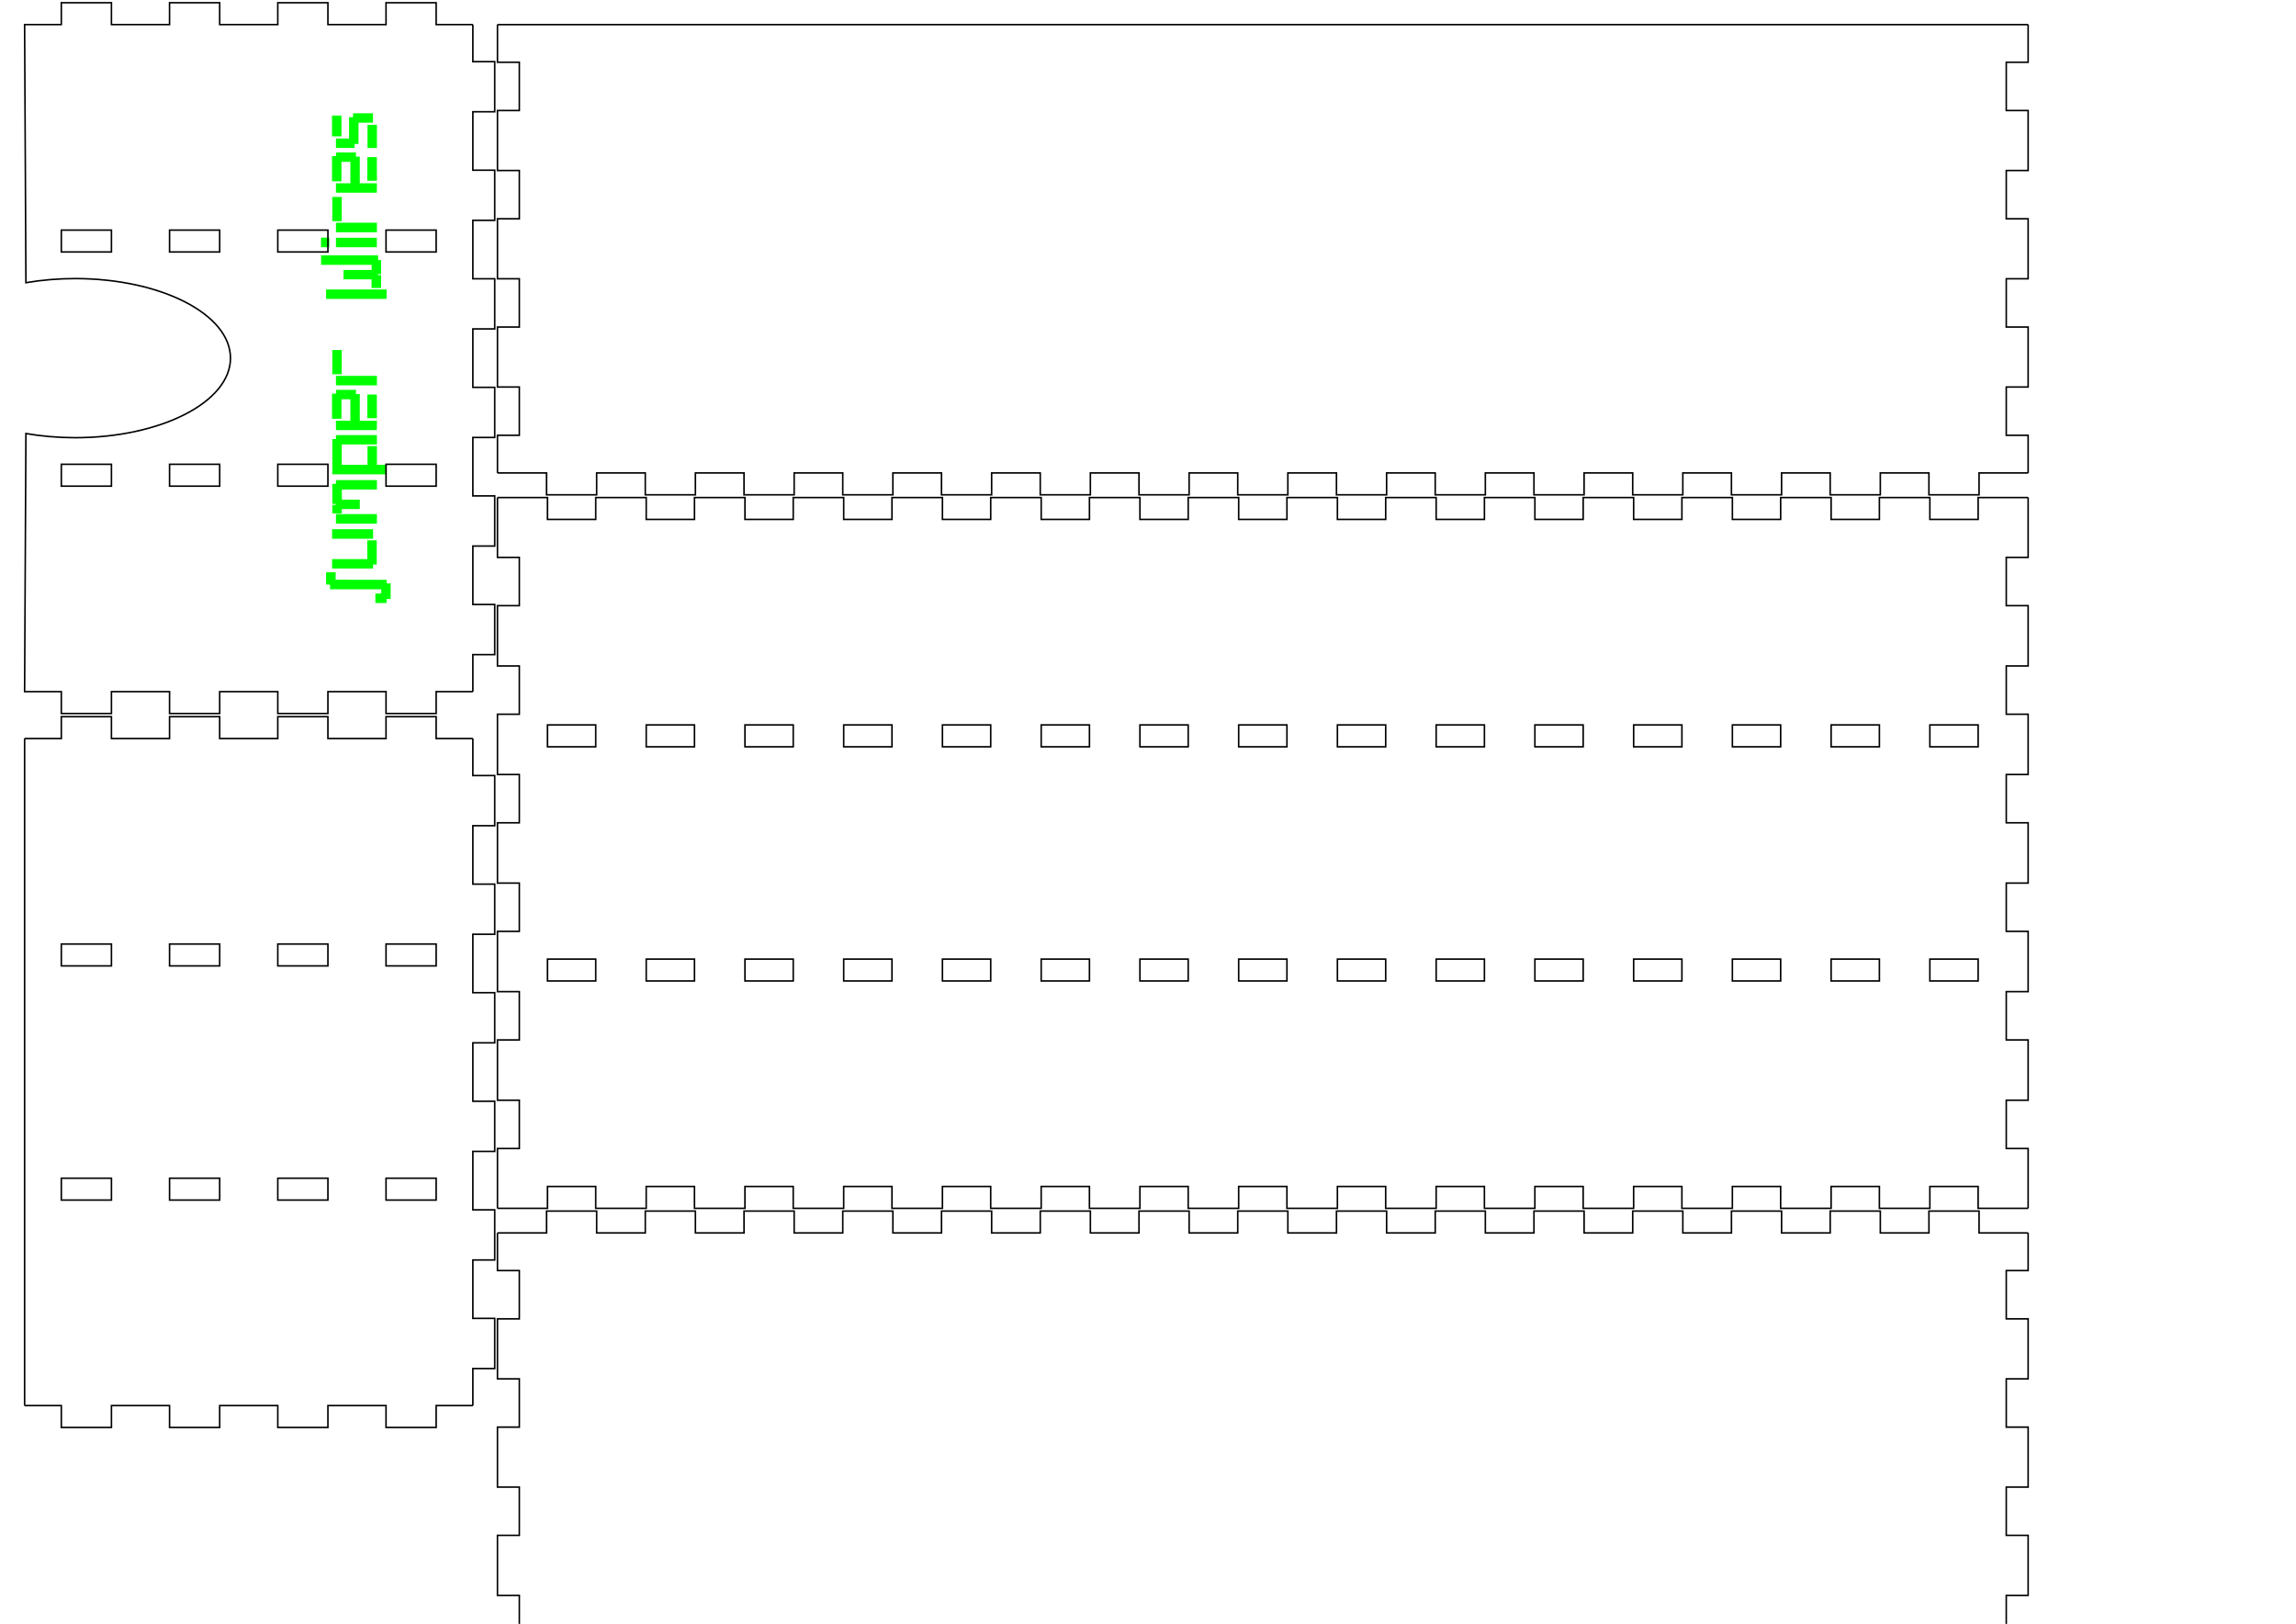 <?xml version="1.0" encoding="UTF-8" standalone="no"?>
<!-- Created with Inkscape (http://www.inkscape.org/) -->

<svg
   xmlns:dc="http://purl.org/dc/elements/1.1/"
   xmlns:cc="http://creativecommons.org/ns#"
   xmlns:rdf="http://www.w3.org/1999/02/22-rdf-syntax-ns#"
   xmlns:svg="http://www.w3.org/2000/svg"
   xmlns="http://www.w3.org/2000/svg"
   xmlns:sodipodi="http://sodipodi.sourceforge.net/DTD/sodipodi-0.dtd"
   xmlns:inkscape="http://www.inkscape.org/namespaces/inkscape"
   inkscape:version="0.92.3 (2405546, 2018-03-11)"
   version="1.1"
   id="svg2"
   viewBox="0 0 1488.189 1052.362"
   height="297mm"
   width="420mm"
   sodipodi:docname="teslaschublade_jumperwires.svg">
  <sodipodi:namedview
     inkscape:window-maximized="1"
     inkscape:window-y="238"
     inkscape:window-x="0"
     inkscape:window-height="1378"
     inkscape:window-width="2560"
     showgrid="false"
     inkscape:current-layer="layer1"
     inkscape:document-units="px"
     inkscape:cy="712.84606"
     inkscape:cx="295.19956"
     inkscape:zoom="0.98994949"
     inkscape:pageshadow="2"
     inkscape:pageopacity="0.0"
     borderopacity="1.0"
     bordercolor="#666666"
     pagecolor="#ffffff"
     id="base" />
  <defs
     id="defs4" />
  <g
     id="layer1"
     inkscape:groupmode="layer"
     inkscape:label="Layer 1"
     transform="translate(0,-1.6535434e-6)">
    <path
       id="path5663"
       inkscape:label="part"
       style="fill:none;stroke:#000000"
       d="m 322.441,799.016 31.81,0 0,-14.173 32.492,0 0,14.173 31.509,0 0,-14.173 32.492,0 0,14.173 31.509,0 0,-14.173 32.492,0 0,14.173 31.509,0 0,-14.173 32.492,0 0,14.173 31.509,0 0,-14.173 32.492,0 0,14.173 31.509,0 0,-14.173 32.492,0 0,14.173 31.509,0 0,-14.173 32.492,0 0,14.173 31.509,0 0,-14.173 32.492,0 0,14.173 31.509,0 0,-14.173 32.492,0 0,14.173 31.509,0 0,-14.173 32.492,0 0,14.173 31.509,0 0,-14.173 32.492,0 0,14.173 31.509,0 0,-14.173 32.492,0 0,14.173 31.509,0 0,-14.173 32.492,0 0,14.173 31.509,0 0,-14.173 32.492,0 0,14.173 31.509,0 0,-14.173 32.492,0 0,14.173 31.81,0"
       inkscape:connector-curvature="0" />
    <path
       id="path5665"
       inkscape:label="part"
       style="fill:none;stroke:#000000"
       d="m 1314.567,799.016 0,24.396 -14.173,0 0,31.287 14.173,0 0,38.87 -14.173,0 0,31.287 14.173,0 0,38.87 -14.173,0 0,31.287 14.173,0 0,38.87 -14.173,0 0,31.287 14.173,0 0,24.396"
       inkscape:connector-curvature="0" />
    <path
       id="path5667"
       inkscape:label="part"
       style="fill:none;stroke:#000000"
       d="m 1314.567,1089.567 -31.81,0 -928.506,0 -31.81,0"
       inkscape:connector-curvature="0"
       sodipodi:nodetypes="cccc" />
    <path
       id="path5669"
       inkscape:label="part"
       style="fill:none;stroke:#000000"
       d="m 322.441,1089.567 0,-24.396 14.173,0 0,-31.287 -14.173,0 0,-38.87 14.173,0 0,-31.287 -14.173,0 0,-38.87 14.173,0 0,-31.287 -14.173,0 0,-38.87 14.173,0 0,-31.287 -14.173,0 0,-24.396"
       inkscape:connector-curvature="0" />
    <g
       id="g45">
      <path
         sodipodi:nodetypes="cccc"
         inkscape:connector-curvature="0"
         d="m 322.441,15.945 31.81,0 928.506,0 31.81,0"
         style="fill:none;stroke:#000000"
         inkscape:label="part"
         id="path5703" />
      <path
         inkscape:connector-curvature="0"
         d="m 1314.567,15.945 0,24.396 -14.173,0 0,31.287 14.173,0 0,38.87 -14.173,0 0,31.287 14.173,0 0,38.87 -14.173,0 0,31.287 14.173,0 0,38.87 -14.173,0 0,31.287 14.173,0 0,24.396"
         style="fill:none;stroke:#000000"
         inkscape:label="part"
         id="path5705" />
      <path
         inkscape:connector-curvature="0"
         d="m 1314.567,306.496 -31.81,0 0,14.173 -32.492,0 0,-14.173 -31.509,0 0,14.173 -32.492,0 0,-14.173 -31.509,0 0,14.173 -32.492,0 0,-14.173 -31.509,0 0,14.173 -32.492,0 0,-14.173 -31.509,0 0,14.173 -32.492,0 0,-14.173 -31.509,0 0,14.173 -32.492,0 0,-14.173 -31.509,0 0,14.173 -32.492,0 0,-14.173 -31.509,0 0,14.173 -32.492,0 0,-14.173 -31.509,0 0,14.173 -32.492,0 0,-14.173 -31.509,0 0,14.173 -32.492,0 0,-14.173 -31.509,0 0,14.173 -32.492,0 0,-14.173 -31.509,0 0,14.173 -32.492,0 0,-14.173 -31.509,0 0,14.173 -32.492,0 0,-14.173 -31.509,0 0,14.173 -32.492,0 0,-14.173 -31.509,0 0,14.173 -32.492,0 0,-14.173 -31.81,0"
         style="fill:none;stroke:#000000"
         inkscape:label="part"
         id="path5707" />
      <path
         inkscape:connector-curvature="0"
         d="m 322.441,306.496 0,-24.396 14.173,0 0,-31.287 -14.173,0 0,-38.87 14.173,0 0,-31.287 -14.173,0 0,-38.87 14.173,0 0,-31.287 -14.173,0 0,-38.87 14.173,0 0,-31.287 -14.173,0 0,-24.396"
         style="fill:none;stroke:#000000"
         inkscape:label="part"
         id="path5709" />
    </g>
    <g
       transform="rotate(-90,-9.375,9.375)"
       style="font-style:normal;font-variant:normal;font-weight:normal;font-stretch:normal;font-size:21.299px;line-height:100%;font-family:Ubuntu;-inkscape-font-specification:'Ubuntu, Normal';text-align:start;letter-spacing:23.195px;word-spacing:0px;writing-mode:lr-tb;text-anchor:start;fill:#000000;fill-opacity:1;stroke:#00ff00;stroke-width:1px;stroke-linecap:butt;stroke-linejoin:miter;stroke-opacity:1"
       id="text5913">
      <path
         d="m -385.154,266.337 v -3.775 h -5.117 v 6.271 h 2.558 v 2.621 h 9.142 v -2.558 h 2.309 l 0.062,-33.103 h 4.836 v -5.179 h -6.958 v 2.558 h -3.058 v 33.166 z"
         style="font-style:normal;font-variant:normal;font-weight:normal;font-stretch:normal;font-size:63.898px;line-height:100%;font-family:progenisis;-inkscape-font-specification:'progenisis, Normal';text-align:start;letter-spacing:0px;writing-mode:lr-tb;text-anchor:start;fill:#00ff00;stroke:#00ff00"
         id="path3568"
         inkscape:connector-curvature="0" />
      <path
         d="m -343.471,260.066 h -5.179 v -25.553 h 5.179 z m -7.207,-2.808 v 5.179 h -14.695 v -2.371 h -2.558 v -25.553 h 5.117 v 22.807 z"
         style="font-style:normal;font-variant:normal;font-weight:normal;font-stretch:normal;font-size:63.898px;line-height:100%;font-family:progenisis;-inkscape-font-specification:'progenisis, Normal';text-align:start;letter-spacing:0px;writing-mode:lr-tb;text-anchor:start;fill:#00ff00;stroke:#00ff00"
         id="path3570"
         inkscape:connector-curvature="0" />
      <path
         d="m -338.853,237.009 h 5.179 v 25.553 h -5.179 z m 14.57,2.808 v 11.638 h -5.117 v -11.7 h -2.87 v -5.117 h 4.524 v 2.122 h 1.685 v -2.122 h 12.012 v 2.371 h 2.402 v 25.553 h -5.086 v -22.745 z"
         style="font-style:normal;font-variant:normal;font-weight:normal;font-stretch:normal;font-size:63.898px;line-height:100%;font-family:progenisis;-inkscape-font-specification:'progenisis, Normal';text-align:start;letter-spacing:0px;writing-mode:lr-tb;text-anchor:start;fill:#00ff00;stroke:#00ff00"
         id="path3572"
         inkscape:connector-curvature="0" />
      <path
         d="m -289.588,257.445 h -12.137 v -17.69 h 14.196 v 22.807 h 5.086 v -25.553 h -2.558 v -2.371 h -21.902 v 34.258 h 5.179 v -6.334 h 12.137 z"
         style="font-style:normal;font-variant:normal;font-weight:normal;font-stretch:normal;font-size:63.898px;line-height:100%;font-family:progenisis;-inkscape-font-specification:'progenisis, Normal';text-align:start;letter-spacing:0px;writing-mode:lr-tb;text-anchor:start;fill:#00ff00;stroke:#00ff00"
         id="path3574"
         inkscape:connector-curvature="0" />
      <path
         d="m -278.263,262.5 v -25.49 h 5.117 v 9.329 h 14.882 v -6.77 h -12.636 v -5.117 h 15.319 v 2.621 h 2.434 v 11.887 h -2.746 v 2.496 h -17.254 v 11.107 z m 7.738,-5.179 h 14.321 v 5.179 l -14.321,0.062 z"
         style="font-style:normal;font-variant:normal;font-weight:normal;font-stretch:normal;font-size:63.898px;line-height:100%;font-family:progenisis;-inkscape-font-specification:'progenisis, Normal';text-align:start;letter-spacing:0px;writing-mode:lr-tb;text-anchor:start;fill:#00ff00;stroke:#00ff00"
         id="path3576"
         inkscape:connector-curvature="0" />
      <path
         d="m -249.247,237.009 h 5.179 v 25.553 h -5.179 z m 7.207,2.746 v -5.117 h 14.695 v 5.117 z"
         style="font-style:normal;font-variant:normal;font-weight:normal;font-stretch:normal;font-size:63.898px;line-height:100%;font-family:progenisis;-inkscape-font-specification:'progenisis, Normal';text-align:start;letter-spacing:0px;writing-mode:lr-tb;text-anchor:start;fill:#00ff00;stroke:#00ff00"
         id="path3578"
         inkscape:connector-curvature="0" />
      <path
         d="m -188.094,268.833 h -5.117 V 230.613 h 5.117 z m 7.55,-8.767 v -18.158 h 5.086 v 18.221 h 4.306 v -32.76 h 5.148 v 35.974 h -3.058 v 1.903 h -8.05 v -2.122 h -1.654 v 2.122 h -7.363 v -5.179 z"
         style="font-style:normal;font-variant:normal;font-weight:normal;font-stretch:normal;font-size:63.898px;line-height:100%;font-family:progenisis;-inkscape-font-specification:'progenisis, Normal';text-align:start;letter-spacing:0px;writing-mode:lr-tb;text-anchor:start;fill:#00ff00;stroke:#00ff00"
         id="path3580"
         inkscape:connector-curvature="0" />
      <path
         d="m -159.702,227.306 h 5.179 v 4.399 l -5.242,-0.062 z m 0,9.703 h 5.117 v 25.49 h -5.117 z"
         style="font-style:normal;font-variant:normal;font-weight:normal;font-stretch:normal;font-size:63.898px;line-height:100%;font-family:progenisis;-inkscape-font-specification:'progenisis, Normal';text-align:start;letter-spacing:0px;writing-mode:lr-tb;text-anchor:start;fill:#00ff00;stroke:#00ff00"
         id="path3582"
         inkscape:connector-curvature="0" />
      <path
         d="m -150.03,237.009 h 5.179 v 25.553 h -5.179 z m 7.207,2.746 v -5.117 h 14.695 v 5.117 z"
         style="font-style:normal;font-variant:normal;font-weight:normal;font-stretch:normal;font-size:63.898px;line-height:100%;font-family:progenisis;-inkscape-font-specification:'progenisis, Normal';text-align:start;letter-spacing:0px;writing-mode:lr-tb;text-anchor:start;fill:#00ff00;stroke:#00ff00"
         id="path3584"
         inkscape:connector-curvature="0" />
      <path
         d="m -124.384,262.5 v -25.49 h 5.117 v 9.329 h 14.882 v -6.77 h -12.636 v -5.117 h 15.319 v 2.621 h 2.434 v 11.887 h -2.746 v 2.496 h -17.254 v 11.107 z m 7.738,-5.179 h 14.321 v 5.179 l -14.321,0.062 z"
         style="font-style:normal;font-variant:normal;font-weight:normal;font-stretch:normal;font-size:63.898px;line-height:100%;font-family:progenisis;-inkscape-font-specification:'progenisis, Normal';text-align:start;letter-spacing:0px;writing-mode:lr-tb;text-anchor:start;fill:#00ff00;stroke:#00ff00"
         id="path3586"
         inkscape:connector-curvature="0" />
      <path
         d="m -95.43,262.562 v -5.117 h 14.071 v 5.117 z m 5.179,-17.066 h 13.79 v 2.558 h 2.558 v 11.95 h -5.117 v -9.391 h -13.79 v -2.558 h -2.558 v -11.045 h 5.117 z m 2.371,-5.928 v -5.117 h 12.511 v 5.117 z"
         style="font-style:normal;font-variant:normal;font-weight:normal;font-stretch:normal;font-size:63.898px;line-height:100%;font-family:progenisis;-inkscape-font-specification:'progenisis, Normal';text-align:start;letter-spacing:0px;writing-mode:lr-tb;text-anchor:start;fill:#00ff00;stroke:#00ff00"
         id="path3588"
         inkscape:connector-curvature="0" />
    </g>
    <g
       id="g55"
       transform="translate(1.339,-325.446)">
      <path
         id="path47"
         inkscape:label="part"
         style="fill:none;stroke:#000000"
         d="m 322.441,15.945 h 31.81 928.506 31.81"
         inkscape:connector-curvature="0"
         sodipodi:nodetypes="cccc" />
      <path
         id="path49"
         inkscape:label="part"
         style="fill:none;stroke:#000000"
         d="m 1314.567,15.945 v 24.396 h -14.173 v 31.287 h 14.173 v 38.87 h -14.173 v 31.287 h 14.173 v 38.87 h -14.173 v 31.287 h 14.173 v 38.87 h -14.173 v 31.287 h 14.173 v 24.396"
         inkscape:connector-curvature="0" />
      <path
         id="path51"
         inkscape:label="part"
         style="fill:none;stroke:#000000"
         d="m 1314.567,306.496 h -31.81 v 14.173 h -32.492 v -14.173 h -31.509 v 14.173 h -32.492 v -14.173 h -31.509 v 14.173 h -32.492 v -14.173 h -31.509 v 14.173 h -32.492 v -14.173 h -31.509 v 14.173 h -32.492 v -14.173 h -31.509 v 14.173 h -32.492 v -14.173 h -31.509 v 14.173 H 866.259 V 306.496 H 834.75 v 14.173 h -32.492 v -14.173 h -31.509 v 14.173 h -32.492 v -14.173 h -31.509 v 14.173 h -32.492 v -14.173 h -31.509 v 14.173 h -32.492 v -14.173 h -31.509 v 14.173 h -32.492 v -14.173 h -31.509 v 14.173 h -32.492 v -14.173 h -31.509 v 14.173 h -32.492 v -14.173 h -31.509 v 14.173 h -32.492 v -14.173 h -31.81"
         inkscape:connector-curvature="0" />
      <path
         id="path53"
         inkscape:label="part"
         style="fill:none;stroke:#000000"
         d="m 322.441,306.496 v -24.396 h 14.173 v -31.287 h -14.173 v -38.87 h 14.173 v -31.287 h -14.173 v -38.87 h 14.173 v -31.287 H 322.441 V 71.628 h 14.173 V 40.341 H 322.441 V 15.945"
         inkscape:connector-curvature="0" />
    </g>
    <g
       id="g84">
      <path
         inkscape:connector-curvature="0"
         d="m 322.441,322.441 32.412,0 0,14.173 31.287,0 0,-14.173 32.714,0 0,14.173 31.287,0 0,-14.173 32.714,0 0,14.173 31.287,0 0,-14.173 32.714,0 0,14.173 31.287,0 0,-14.173 32.714,0 0,14.173 31.287,0 0,-14.173 32.714,0 0,14.173 31.287,0 0,-14.173 32.714,0 0,14.173 31.287,0 0,-14.173 32.714,0 0,14.173 31.287,0 0,-14.173 32.714,0 0,14.173 31.287,0 0,-14.173 32.714,0 0,14.173 31.287,0 0,-14.173 32.714,0 0,14.173 31.287,0 0,-14.173 32.714,0 0,14.173 31.287,0 0,-14.173 32.714,0 0,14.173 31.287,0 0,-14.173 32.714,0 0,14.173 31.287,0 0,-14.173 32.714,0 0,14.173 31.287,0 0,-14.173 32.412,0"
         style="fill:none;stroke:#000000"
         inkscape:label="part"
         id="path5679" />
      <path
         inkscape:connector-curvature="0"
         d="m 1314.567,322.441 v 38.771 h -14.173 v 31.287 h 14.173 v 39.073 h -14.173 v 31.287 h 14.173 v 39.073 h -14.173 v 31.287 h 14.173 v 39.073 h -14.173 v 31.287 h 14.173 v 39.073 h -14.173 v 31.287 h 14.173 v 39.073 h -14.173 v 31.287 h 14.173 v 38.771"
         style="fill:none;stroke:#000000"
         inkscape:label="part"
         id="path5681" />
      <path
         inkscape:connector-curvature="0"
         d="m 1314.567,783.071 -32.412,0 0,-14.173 -31.287,0 0,14.173 -32.714,0 0,-14.173 -31.287,0 0,14.173 -32.714,0 0,-14.173 -31.287,0 0,14.173 -32.714,0 0,-14.173 -31.287,0 0,14.173 -32.714,0 0,-14.173 -31.287,0 0,14.173 -32.714,0 0,-14.173 -31.287,0 0,14.173 -32.714,0 0,-14.173 -31.287,0 0,14.173 -32.714,0 0,-14.173 -31.287,0 0,14.173 -32.714,0 0,-14.173 -31.287,0 0,14.173 -32.714,0 0,-14.173 -31.287,0 0,14.173 -32.714,0 0,-14.173 -31.287,0 0,14.173 -32.714,0 0,-14.173 -31.287,0 0,14.173 -32.714,0 0,-14.173 -31.287,0 0,14.173 -32.714,0 0,-14.173 -31.287,0 0,14.173 -32.714,0 0,-14.173 -31.287,0 0,14.173 -32.412,0"
         style="fill:none;stroke:#000000"
         inkscape:label="part"
         id="path5683" />
      <path
         inkscape:connector-curvature="0"
         d="m 322.441,783.071 0,-38.771 14.173,0 0,-31.287 -14.173,0 0,-39.073 14.173,0 0,-31.287 -14.173,0 0,-39.073 14.173,0 0,-31.287 -14.173,0 0,-39.073 14.173,0 0,-31.287 -14.173,0 0,-39.073 14.173,0 0,-31.287 -14.173,0 0,-39.073 14.173,0 0,-31.287 -14.173,0 0,-38.771"
         style="fill:none;stroke:#000000"
         inkscape:label="part"
         id="path5685" />
      <g
         transform="translate(0,-4.91)"
         id="g75">
        <path
           inkscape:connector-curvature="0"
           d="m 354.853,474.7 v 14.173 h 31.287 v -14.173 z m 64.001,0 v 14.173 h 31.287 v -14.173 z m 64.001,0 v 14.173 h 31.287 v -14.173 z m 64.001,0 v 14.173 h 31.287 v -14.173 z m 64.001,0 v 14.173 h 31.287 v -14.173 z m 64.001,0 v 14.173 h 31.287 v -14.173 z m 64.001,0 v 14.173 h 31.287 v -14.173 z m 64.001,0 v 14.173 h 31.287 v -14.173 z m 64.001,0 v 14.173 h 31.287 v -14.173 z m 64.001,0 v 14.173 h 31.287 v -14.173 z m 64.001,0 v 14.173 h 31.287 v -14.173 z m 64.001,0 v 14.173 h 31.287 v -14.173 z m 64.001,0 v 14.173 h 31.287 v -14.173 z m 64.001,0 v 14.173 h 31.287 v -14.173 z m 64.001,0 v 14.173 h 31.287 v -14.173 z"
           style="fill:none;stroke:#000000"
           inkscape:label="part"
           id="path61"
           sodipodi:nodetypes="ccccccccccccccccccccccccccccccccccccccccccccccccccccccccccccccccccccccccccc" />
        <path
           sodipodi:nodetypes="ccccccccccccccccccccccccccccccccccccccccccccccccccccccccccccccccccccccccccc"
           id="path63"
           inkscape:label="part"
           style="fill:none;stroke:#000000"
           d="m 354.853,626.459 v 14.173 h 31.287 v -14.173 z m 64.001,0 v 14.173 h 31.287 v -14.173 z m 64.001,0 v 14.173 h 31.287 v -14.173 z m 64.001,0 v 14.173 h 31.287 v -14.173 z m 64.001,0 v 14.173 h 31.287 v -14.173 z m 64.001,0 v 14.173 h 31.287 v -14.173 z m 64.001,0 v 14.173 h 31.287 v -14.173 z m 64.001,0 v 14.173 h 31.287 v -14.173 z m 64.001,0 v 14.173 h 31.287 v -14.173 z m 64.001,0 v 14.173 h 31.287 v -14.173 z m 64.001,0 v 14.173 h 31.287 v -14.173 z m 64.001,0 v 14.173 h 31.287 v -14.173 z m 64.001,0 v 14.173 h 31.287 v -14.173 z m 64.001,0 v 14.173 h 31.287 v -14.173 z m 64.001,0 v 14.173 h 31.287 v -14.173 z"
           inkscape:connector-curvature="0" />
      </g>
    </g>
    <g
       id="g99">
      <path
         inkscape:connector-curvature="0"
         d="m 15.945,478.61 23.793,0 0,-14.173 32.492,0 0,14.173 37.665,0 0,-14.173 32.492,0 0,14.173 37.665,0 0,-14.173 32.492,0 0,14.173 37.665,0 0,-14.173 32.492,0 0,14.173 23.793,0"
         style="fill:none;stroke:#000000"
         inkscape:label="part"
         id="path5671" />
      <path
         inkscape:connector-curvature="0"
         d="m 306.496,478.61 0,23.996 14.173,0 0,32.492 -14.173,0 0,37.868 14.173,0 0,32.492 -14.173,0 0,37.868 14.173,0 0,32.492 -14.173,0 0,37.868 14.173,0 0,32.492 -14.173,0 0,37.868 14.173,0 0,32.492 -14.173,0 0,37.868 14.173,0 0,32.492 -14.173,0 0,23.996"
         style="fill:none;stroke:#000000"
         inkscape:label="part"
         id="path5673" />
      <path
         inkscape:connector-curvature="0"
         d="m 306.496,910.894 -23.793,0 0,14.173 -32.492,0 0,-14.173 -37.665,0 0,14.173 -32.492,0 0,-14.173 -37.665,0 0,14.173 -32.492,0 0,-14.173 -37.665,0 0,14.173 -32.492,0 0,-14.173 -23.793,0"
         style="fill:none;stroke:#000000"
         inkscape:label="part"
         id="path5675" />
      <path
         sodipodi:nodetypes="cccc"
         inkscape:connector-curvature="0"
         d="m 15.945,910.894 0,-23.996 0,-384.292 0,-23.996"
         style="fill:none;stroke:#000000"
         inkscape:label="part"
         id="path5677" />
      <g
         transform="translate(0,137.086)"
         id="g71">
        <path
           inkscape:connector-curvature="0"
           d="m 282.703,626.459 v 14.173 h -32.492 v -14.173 z m -70.157,0 v 14.173 h -32.492 v -14.173 z m -70.157,0 v 14.173 h -32.492 v -14.173 z m -70.157,0 v 14.173 h -32.492 v -14.173 z"
           style="fill:none;stroke:#000000"
           inkscape:label="part"
           id="path65"
           sodipodi:nodetypes="cccccccccccccccccccc" />
        <path
           sodipodi:nodetypes="cccccccccccccccccccc"
           id="path67"
           inkscape:label="part"
           style="fill:none;stroke:#000000"
           d="m 282.703,474.7 v 14.173 h -32.492 v -14.173 z m -70.157,0 v 14.173 h -32.492 v -14.173 z m -70.157,0 v 14.173 h -32.492 v -14.173 z m -70.157,0 v 14.173 h -32.492 v -14.173 z"
           inkscape:connector-curvature="0" />
      </g>
    </g>
    <g
       id="g129">
      <path
         inkscape:connector-curvature="0"
         d="m 306.496,15.945 0,23.996 14.173,0 0,32.492 -14.173,0 0,37.868 14.173,0 0,32.492 -14.173,0 0,37.868 14.173,0 0,32.492 -14.173,0 0,37.868 14.173,0 0,32.492 -14.173,0 0,37.868 14.173,0 0,32.492 -14.173,0 0,37.868 14.173,0 0,32.492 -14.173,0 0,23.996"
         style="fill:none;stroke:#000000"
         inkscape:label="part"
         id="path5689" />
      <path
         sodipodi:nodetypes="ccccccccccccccccccccscccccccccccccccccccc"
         inkscape:connector-curvature="0"
         d="m 306.496,448.228 h -23.793 v 14.173 h -32.492 v -14.173 h -37.665 v 14.173 h -32.492 v -14.173 h -37.665 v 14.173 H 109.896 V 448.228 H 72.23 v 14.173 H 39.738 V 448.228 H 15.945 l 0.854,-167.271 c 10.236,1.761 20.959,2.67 31.759,2.692 55.688,-1.3e-4 100.831,-23.085 100.831,-51.562 0,-28.477 -45.144,-51.562 -100.831,-51.562 -10.798,0.015 -21.52,0.916 -31.759,2.67 L 15.945,15.945 H 39.738 V 1.772 h 32.492 v 14.173 h 37.665 V 1.772 h 32.492 v 14.173 h 37.665 V 1.772 h 32.492 v 14.173 h 37.665 V 1.772 h 32.492 v 14.173 h 23.793"
         style="fill:none;stroke:#000000"
         inkscape:label="part"
         id="path5691" />
      <g
         id="g90"
         transform="translate(2.75e-5,-325.579)">
        <path
           sodipodi:nodetypes="cccccccccccccccccccc"
           id="path86"
           inkscape:label="part"
           style="fill:none;stroke:#000000"
           d="m 282.703,626.459 v 14.173 h -32.492 v -14.173 z m -70.157,0 v 14.173 h -32.492 v -14.173 z m -70.157,0 v 14.173 h -32.492 v -14.173 z m -70.157,0 v 14.173 h -32.492 v -14.173 z"
           inkscape:connector-curvature="0" />
        <path
           inkscape:connector-curvature="0"
           d="m 282.703,474.7 v 14.173 h -32.492 v -14.173 z m -70.157,0 v 14.173 h -32.492 v -14.173 z m -70.157,0 v 14.173 h -32.492 v -14.173 z m -70.157,0 v 14.173 h -32.492 v -14.173 z"
           style="fill:none;stroke:#000000"
           inkscape:label="part"
           id="path88"
           sodipodi:nodetypes="cccccccccccccccccccc" />
      </g>
    </g>
  </g>
  <g
     id="g5711"
     inkscape:groupmode="layer"
     inkscape:label="newlayer"
     transform="translate(0,-1.6535434e-6)" />
</svg>
